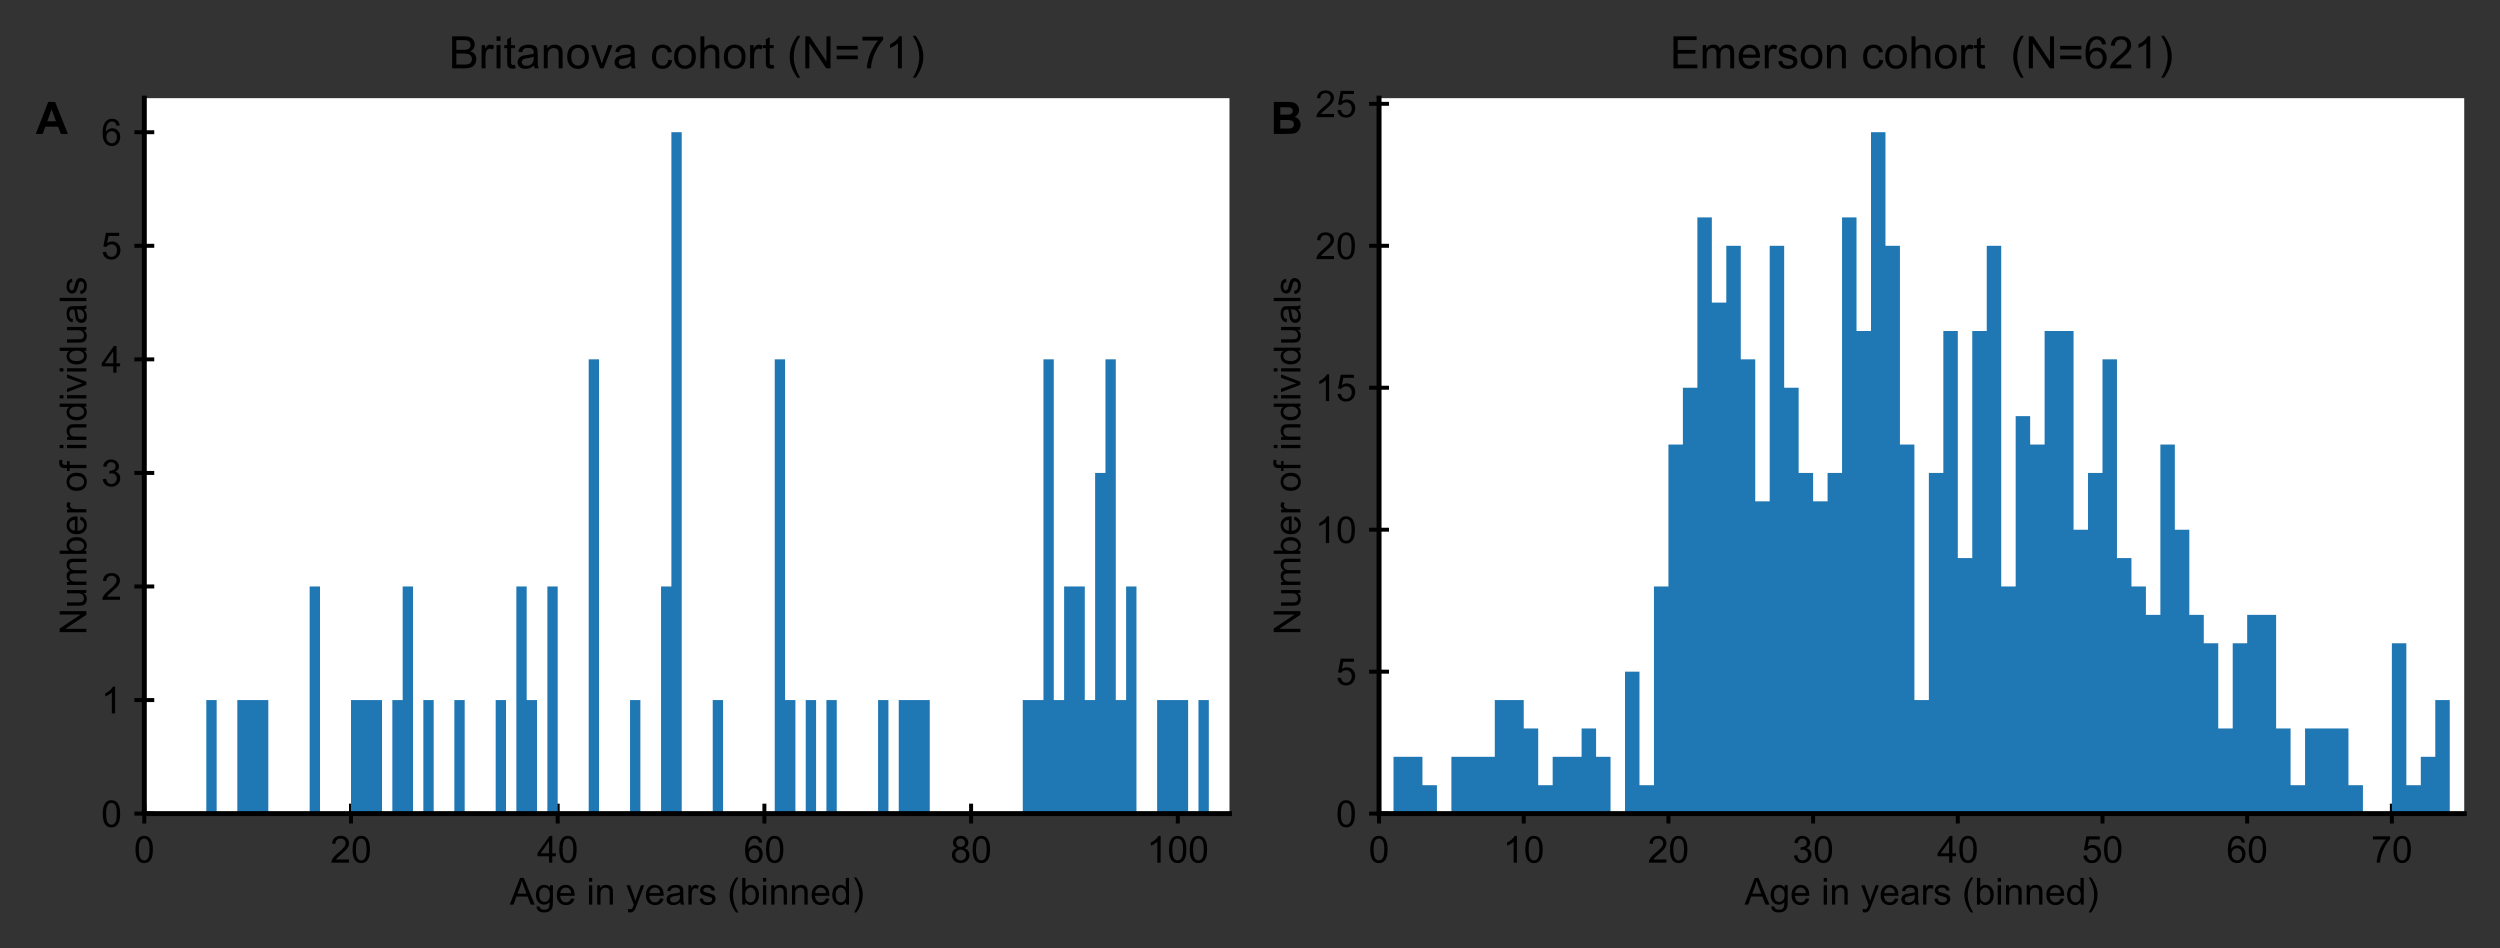 <?xml version="1.0" encoding="utf-8" standalone="no"?>
<!DOCTYPE svg PUBLIC "-//W3C//DTD SVG 1.1//EN"
  "http://www.w3.org/Graphics/SVG/1.1/DTD/svg11.dtd">
<!-- Created with matplotlib (https://matplotlib.org/) -->
<svg height="190.803pt" version="1.1" viewBox="0 0 503.041 190.803" width="503.041pt" xmlns="http://www.w3.org/2000/svg" xmlns:xlink="http://www.w3.org/1999/xlink">
 <rect x="0" y="0" width="503.041" height="190.803" fill="#333333" stroke="none"/>
 <defs>
  <style type="text/css">
*{stroke-linecap:butt;stroke-linejoin:round;}
  </style>
 </defs>
 <g id="figure_1">
  <g id="patch_1">
   <path d="M 0 190.803 
L 503.041 190.803 
L 503.041 0 
L 0 0 
z
" style="fill:none;"/>
  </g>
  <g id="axes_1">
   <g id="patch_2">
    <path d="M 29.036 163.712 
L 247.391 163.712 
L 247.391 19.752 
L 29.036 19.752 
z
" style="fill:#ffffff;"/>
   </g>
   <g id="matplotlib.axis_1">
    <g id="xtick_1">
     <g id="line2d_1">
      <defs>
       <path d="M 0 2 
L 0 -2 
" id="m8b877fedbc" style="stroke:#000000;stroke-width:0.8;"/>
      </defs>
      <g>
       <use style="stroke:#000000;stroke-width:0.8;" x="29.036" xlink:href="#m8b877fedbc" y="163.712"/>
      </g>
     </g>
     <g id="text_1">
      <!-- 0 -->
      <defs>
       <path d="M 4.156 35.297 
Q 4.156 48 6.766 55.734 
Q 9.375 63.484 14.516 67.672 
Q 19.672 71.875 27.484 71.875 
Q 33.25 71.875 37.594 69.547 
Q 41.938 67.234 44.766 62.859 
Q 47.609 58.5 49.219 52.219 
Q 50.828 45.953 50.828 35.297 
Q 50.828 22.703 48.234 14.969 
Q 45.656 7.234 40.5 3 
Q 35.359 -1.219 27.484 -1.219 
Q 17.141 -1.219 11.234 6.203 
Q 4.156 15.141 4.156 35.297 
z
M 13.188 35.297 
Q 13.188 17.672 17.312 11.828 
Q 21.438 6 27.484 6 
Q 33.547 6 37.672 11.859 
Q 41.797 17.719 41.797 35.297 
Q 41.797 52.984 37.672 58.781 
Q 33.547 64.594 27.391 64.594 
Q 21.344 64.594 17.719 59.469 
Q 13.188 52.938 13.188 35.297 
z
" id="ArialMT-48"/>
      </defs>
      <g transform="translate(26.951 173.578)scale(0.075 -0.075)">
       <use xlink:href="#ArialMT-48"/>
      </g>
     </g>
    </g>
    <g id="xtick_2">
     <g id="line2d_2">
      <g>
       <use style="stroke:#000000;stroke-width:0.8;" x="70.627" xlink:href="#m8b877fedbc" y="163.712"/>
      </g>
     </g>
     <g id="text_2">
      <!-- 20 -->
      <defs>
       <path d="M 50.344 8.453 
L 50.344 0 
L 3.031 0 
Q 2.938 3.172 4.047 6.109 
Q 5.859 10.938 9.828 15.625 
Q 13.812 20.312 21.344 26.469 
Q 33.016 36.031 37.109 41.625 
Q 41.219 47.219 41.219 52.203 
Q 41.219 57.422 37.469 61 
Q 33.734 64.594 27.734 64.594 
Q 21.391 64.594 17.578 60.781 
Q 13.766 56.984 13.719 50.25 
L 4.688 51.172 
Q 5.609 61.281 11.656 66.578 
Q 17.719 71.875 27.938 71.875 
Q 38.234 71.875 44.234 66.156 
Q 50.25 60.453 50.25 52 
Q 50.25 47.703 48.484 43.547 
Q 46.734 39.406 42.656 34.812 
Q 38.578 30.219 29.109 22.219 
Q 21.188 15.578 18.938 13.203 
Q 16.703 10.844 15.234 8.453 
z
" id="ArialMT-50"/>
      </defs>
      <g transform="translate(66.458 173.578)scale(0.075 -0.075)">
       <use xlink:href="#ArialMT-50"/>
       <use x="55.615" xlink:href="#ArialMT-48"/>
      </g>
     </g>
    </g>
    <g id="xtick_3">
     <g id="line2d_3">
      <g>
       <use style="stroke:#000000;stroke-width:0.8;" x="112.218" xlink:href="#m8b877fedbc" y="163.712"/>
      </g>
     </g>
     <g id="text_3">
      <!-- 40 -->
      <defs>
       <path d="M 32.328 0 
L 32.328 17.141 
L 1.266 17.141 
L 1.266 25.203 
L 33.938 71.578 
L 41.109 71.578 
L 41.109 25.203 
L 50.781 25.203 
L 50.781 17.141 
L 41.109 17.141 
L 41.109 0 
z
M 32.328 25.203 
L 32.328 57.469 
L 9.906 25.203 
z
" id="ArialMT-52"/>
      </defs>
      <g transform="translate(108.049 173.578)scale(0.075 -0.075)">
       <use xlink:href="#ArialMT-52"/>
       <use x="55.615" xlink:href="#ArialMT-48"/>
      </g>
     </g>
    </g>
    <g id="xtick_4">
     <g id="line2d_4">
      <g>
       <use style="stroke:#000000;stroke-width:0.8;" x="153.81" xlink:href="#m8b877fedbc" y="163.712"/>
      </g>
     </g>
     <g id="text_4">
      <!-- 60 -->
      <defs>
       <path d="M 49.75 54.047 
L 41.016 53.375 
Q 39.844 58.547 37.703 60.891 
Q 34.125 64.656 28.906 64.656 
Q 24.703 64.656 21.531 62.312 
Q 17.391 59.281 14.984 53.469 
Q 12.594 47.656 12.5 36.922 
Q 15.672 41.75 20.266 44.094 
Q 24.859 46.438 29.891 46.438 
Q 38.672 46.438 44.844 39.969 
Q 51.031 33.5 51.031 23.25 
Q 51.031 16.5 48.125 10.719 
Q 45.219 4.938 40.141 1.859 
Q 35.062 -1.219 28.609 -1.219 
Q 17.625 -1.219 10.688 6.859 
Q 3.766 14.938 3.766 33.5 
Q 3.766 54.25 11.422 63.672 
Q 18.109 71.875 29.438 71.875 
Q 37.891 71.875 43.281 67.141 
Q 48.688 62.406 49.75 54.047 
z
M 13.875 23.188 
Q 13.875 18.656 15.797 14.5 
Q 17.719 10.359 21.188 8.172 
Q 24.656 6 28.469 6 
Q 34.031 6 38.031 10.484 
Q 42.047 14.984 42.047 22.703 
Q 42.047 30.125 38.078 34.391 
Q 34.125 38.672 28.125 38.672 
Q 22.172 38.672 18.016 34.391 
Q 13.875 30.125 13.875 23.188 
z
" id="ArialMT-54"/>
      </defs>
      <g transform="translate(149.641 173.578)scale(0.075 -0.075)">
       <use xlink:href="#ArialMT-54"/>
       <use x="55.615" xlink:href="#ArialMT-48"/>
      </g>
     </g>
    </g>
    <g id="xtick_5">
     <g id="line2d_5">
      <g>
       <use style="stroke:#000000;stroke-width:0.8;" x="195.401" xlink:href="#m8b877fedbc" y="163.712"/>
      </g>
     </g>
     <g id="text_5">
      <!-- 80 -->
      <defs>
       <path d="M 17.672 38.812 
Q 12.203 40.828 9.562 44.531 
Q 6.938 48.25 6.938 53.422 
Q 6.938 61.234 12.547 66.547 
Q 18.172 71.875 27.484 71.875 
Q 36.859 71.875 42.578 66.422 
Q 48.297 60.984 48.297 53.172 
Q 48.297 48.188 45.672 44.5 
Q 43.062 40.828 37.75 38.812 
Q 44.344 36.672 47.781 31.875 
Q 51.219 27.094 51.219 20.453 
Q 51.219 11.281 44.719 5.031 
Q 38.234 -1.219 27.641 -1.219 
Q 17.047 -1.219 10.547 5.047 
Q 4.047 11.328 4.047 20.703 
Q 4.047 27.688 7.594 32.391 
Q 11.141 37.109 17.672 38.812 
z
M 15.922 53.719 
Q 15.922 48.641 19.188 45.406 
Q 22.469 42.188 27.688 42.188 
Q 32.766 42.188 36.016 45.375 
Q 39.266 48.578 39.266 53.219 
Q 39.266 58.062 35.906 61.359 
Q 32.562 64.656 27.594 64.656 
Q 22.562 64.656 19.234 61.422 
Q 15.922 58.203 15.922 53.719 
z
M 13.094 20.656 
Q 13.094 16.891 14.875 13.375 
Q 16.656 9.859 20.172 7.922 
Q 23.688 6 27.734 6 
Q 34.031 6 38.125 10.047 
Q 42.234 14.109 42.234 20.359 
Q 42.234 26.703 38.016 30.859 
Q 33.797 35.016 27.438 35.016 
Q 21.234 35.016 17.156 30.906 
Q 13.094 26.812 13.094 20.656 
z
" id="ArialMT-56"/>
      </defs>
      <g transform="translate(191.232 173.578)scale(0.075 -0.075)">
       <use xlink:href="#ArialMT-56"/>
       <use x="55.615" xlink:href="#ArialMT-48"/>
      </g>
     </g>
    </g>
    <g id="xtick_6">
     <g id="line2d_6">
      <g>
       <use style="stroke:#000000;stroke-width:0.8;" x="236.993" xlink:href="#m8b877fedbc" y="163.712"/>
      </g>
     </g>
     <g id="text_6">
      <!-- 100 -->
      <defs>
       <path d="M 37.25 0 
L 28.469 0 
L 28.469 56 
Q 25.297 52.984 20.141 49.953 
Q 14.984 46.922 10.891 45.406 
L 10.891 53.906 
Q 18.266 57.375 23.781 62.297 
Q 29.297 67.234 31.594 71.875 
L 37.25 71.875 
z
" id="ArialMT-49"/>
      </defs>
      <g transform="translate(230.739 173.578)scale(0.075 -0.075)">
       <use xlink:href="#ArialMT-49"/>
       <use x="55.615" xlink:href="#ArialMT-48"/>
       <use x="111.23" xlink:href="#ArialMT-48"/>
      </g>
     </g>
    </g>
    <g id="text_7">
     <!-- Age in years (binned) -->
     <defs>
      <path d="M -0.141 0 
L 27.344 71.578 
L 37.547 71.578 
L 66.844 0 
L 56.062 0 
L 47.703 21.688 
L 17.781 21.688 
L 9.906 0 
z
M 20.516 29.391 
L 44.781 29.391 
L 37.312 49.219 
Q 33.891 58.25 32.234 64.062 
Q 30.859 57.172 28.375 50.391 
z
" id="ArialMT-65"/>
      <path d="M 4.984 -4.297 
L 13.531 -5.562 
Q 14.062 -9.516 16.5 -11.328 
Q 19.781 -13.766 25.438 -13.766 
Q 31.547 -13.766 34.859 -11.328 
Q 38.188 -8.891 39.359 -4.5 
Q 40.047 -1.812 39.984 6.781 
Q 34.234 0 25.641 0 
Q 14.938 0 9.078 7.719 
Q 3.219 15.438 3.219 26.219 
Q 3.219 33.641 5.906 39.906 
Q 8.594 46.188 13.688 49.609 
Q 18.797 53.031 25.688 53.031 
Q 34.859 53.031 40.828 45.609 
L 40.828 51.859 
L 48.922 51.859 
L 48.922 7.031 
Q 48.922 -5.078 46.453 -10.125 
Q 44 -15.188 38.641 -18.109 
Q 33.297 -21.047 25.484 -21.047 
Q 16.219 -21.047 10.5 -16.875 
Q 4.781 -12.703 4.984 -4.297 
z
M 12.25 26.859 
Q 12.25 16.656 16.297 11.969 
Q 20.359 7.281 26.469 7.281 
Q 32.516 7.281 36.609 11.938 
Q 40.719 16.609 40.719 26.562 
Q 40.719 36.078 36.5 40.906 
Q 32.281 45.75 26.312 45.75 
Q 20.453 45.75 16.344 40.984 
Q 12.25 36.234 12.25 26.859 
z
" id="ArialMT-103"/>
      <path d="M 42.094 16.703 
L 51.172 15.578 
Q 49.031 7.625 43.219 3.219 
Q 37.406 -1.172 28.375 -1.172 
Q 17 -1.172 10.328 5.828 
Q 3.656 12.844 3.656 25.484 
Q 3.656 38.578 10.391 45.797 
Q 17.141 53.031 27.875 53.031 
Q 38.281 53.031 44.875 45.953 
Q 51.469 38.875 51.469 26.031 
Q 51.469 25.25 51.422 23.688 
L 12.75 23.688 
Q 13.234 15.141 17.578 10.594 
Q 21.922 6.062 28.422 6.062 
Q 33.25 6.062 36.672 8.594 
Q 40.094 11.141 42.094 16.703 
z
M 13.234 30.906 
L 42.188 30.906 
Q 41.609 37.453 38.875 40.719 
Q 34.672 45.797 27.984 45.797 
Q 21.922 45.797 17.797 41.75 
Q 13.672 37.703 13.234 30.906 
z
" id="ArialMT-101"/>
      <path id="ArialMT-32"/>
      <path d="M 6.641 61.469 
L 6.641 71.578 
L 15.438 71.578 
L 15.438 61.469 
z
M 6.641 0 
L 6.641 51.859 
L 15.438 51.859 
L 15.438 0 
z
" id="ArialMT-105"/>
      <path d="M 6.594 0 
L 6.594 51.859 
L 14.5 51.859 
L 14.5 44.484 
Q 20.219 53.031 31 53.031 
Q 35.688 53.031 39.625 51.344 
Q 43.562 49.656 45.516 46.922 
Q 47.469 44.188 48.25 40.438 
Q 48.734 37.984 48.734 31.891 
L 48.734 0 
L 39.938 0 
L 39.938 31.547 
Q 39.938 36.922 38.906 39.578 
Q 37.891 42.234 35.281 43.812 
Q 32.672 45.406 29.156 45.406 
Q 23.531 45.406 19.453 41.844 
Q 15.375 38.281 15.375 28.328 
L 15.375 0 
z
" id="ArialMT-110"/>
      <path d="M 6.203 -19.969 
L 5.219 -11.719 
Q 8.109 -12.5 10.25 -12.5 
Q 13.188 -12.5 14.938 -11.516 
Q 16.703 -10.547 17.828 -8.797 
Q 18.656 -7.469 20.516 -2.25 
Q 20.75 -1.516 21.297 -0.094 
L 1.609 51.859 
L 11.078 51.859 
L 21.875 21.828 
Q 23.969 16.109 25.641 9.812 
Q 27.156 15.875 29.25 21.625 
L 40.328 51.859 
L 49.125 51.859 
L 29.391 -0.875 
Q 26.219 -9.422 24.469 -12.641 
Q 22.125 -17 19.094 -19.016 
Q 16.062 -21.047 11.859 -21.047 
Q 9.328 -21.047 6.203 -19.969 
z
" id="ArialMT-121"/>
      <path d="M 40.438 6.391 
Q 35.547 2.25 31.031 0.531 
Q 26.516 -1.172 21.344 -1.172 
Q 12.797 -1.172 8.203 3 
Q 3.609 7.172 3.609 13.672 
Q 3.609 17.484 5.344 20.625 
Q 7.078 23.781 9.891 25.688 
Q 12.703 27.594 16.219 28.562 
Q 18.797 29.25 24.031 29.891 
Q 34.672 31.156 39.703 32.906 
Q 39.75 34.719 39.75 35.203 
Q 39.75 40.578 37.25 42.781 
Q 33.891 45.75 27.25 45.75 
Q 21.047 45.75 18.094 43.578 
Q 15.141 41.406 13.719 35.891 
L 5.125 37.062 
Q 6.297 42.578 8.984 45.969 
Q 11.672 49.359 16.75 51.188 
Q 21.828 53.031 28.516 53.031 
Q 35.156 53.031 39.297 51.469 
Q 43.453 49.906 45.406 47.531 
Q 47.359 45.172 48.141 41.547 
Q 48.578 39.312 48.578 33.453 
L 48.578 21.734 
Q 48.578 9.469 49.141 6.219 
Q 49.703 2.984 51.375 0 
L 42.188 0 
Q 40.828 2.734 40.438 6.391 
z
M 39.703 26.031 
Q 34.906 24.078 25.344 22.703 
Q 19.922 21.922 17.672 20.938 
Q 15.438 19.969 14.203 18.094 
Q 12.984 16.219 12.984 13.922 
Q 12.984 10.406 15.641 8.062 
Q 18.312 5.719 23.438 5.719 
Q 28.516 5.719 32.469 7.938 
Q 36.422 10.156 38.281 14.016 
Q 39.703 17 39.703 22.797 
z
" id="ArialMT-97"/>
      <path d="M 6.5 0 
L 6.5 51.859 
L 14.406 51.859 
L 14.406 44 
Q 17.438 49.516 20 51.266 
Q 22.562 53.031 25.641 53.031 
Q 30.078 53.031 34.672 50.203 
L 31.641 42.047 
Q 28.422 43.953 25.203 43.953 
Q 22.312 43.953 20.016 42.219 
Q 17.719 40.484 16.75 37.406 
Q 15.281 32.719 15.281 27.156 
L 15.281 0 
z
" id="ArialMT-114"/>
      <path d="M 3.078 15.484 
L 11.766 16.844 
Q 12.5 11.625 15.844 8.844 
Q 19.188 6.062 25.203 6.062 
Q 31.25 6.062 34.172 8.516 
Q 37.109 10.984 37.109 14.312 
Q 37.109 17.281 34.516 19 
Q 32.719 20.172 25.531 21.969 
Q 15.875 24.422 12.141 26.203 
Q 8.406 27.984 6.469 31.125 
Q 4.547 34.281 4.547 38.094 
Q 4.547 41.547 6.125 44.5 
Q 7.719 47.469 10.453 49.422 
Q 12.5 50.922 16.031 51.969 
Q 19.578 53.031 23.641 53.031 
Q 29.734 53.031 34.344 51.266 
Q 38.969 49.516 41.156 46.5 
Q 43.359 43.5 44.188 38.484 
L 35.594 37.312 
Q 35.016 41.312 32.203 43.547 
Q 29.391 45.797 24.266 45.797 
Q 18.219 45.797 15.625 43.797 
Q 13.031 41.797 13.031 39.109 
Q 13.031 37.406 14.109 36.031 
Q 15.188 34.625 17.484 33.688 
Q 18.797 33.203 25.25 31.453 
Q 34.578 28.953 38.25 27.359 
Q 41.938 25.781 44.031 22.75 
Q 46.141 19.734 46.141 15.234 
Q 46.141 10.844 43.578 6.953 
Q 41.016 3.078 36.172 0.953 
Q 31.344 -1.172 25.25 -1.172 
Q 15.141 -1.172 9.844 3.031 
Q 4.547 7.234 3.078 15.484 
z
" id="ArialMT-115"/>
      <path d="M 23.391 -21.047 
Q 16.109 -11.859 11.078 0.438 
Q 6.062 12.75 6.062 25.922 
Q 6.062 37.547 9.812 48.188 
Q 14.203 60.547 23.391 72.797 
L 29.688 72.797 
Q 23.781 62.641 21.875 58.297 
Q 18.891 51.562 17.188 44.234 
Q 15.094 35.109 15.094 25.875 
Q 15.094 2.391 29.688 -21.047 
z
" id="ArialMT-40"/>
      <path d="M 14.703 0 
L 6.547 0 
L 6.547 71.578 
L 15.328 71.578 
L 15.328 46.047 
Q 20.906 53.031 29.547 53.031 
Q 34.328 53.031 38.594 51.094 
Q 42.875 49.172 45.625 45.672 
Q 48.391 42.188 49.953 37.25 
Q 51.516 32.328 51.516 26.703 
Q 51.516 13.375 44.922 6.094 
Q 38.328 -1.172 29.109 -1.172 
Q 19.922 -1.172 14.703 6.5 
z
M 14.594 26.312 
Q 14.594 17 17.141 12.844 
Q 21.297 6.062 28.375 6.062 
Q 34.125 6.062 38.328 11.062 
Q 42.531 16.062 42.531 25.984 
Q 42.531 36.141 38.5 40.969 
Q 34.469 45.797 28.766 45.797 
Q 23 45.797 18.797 40.797 
Q 14.594 35.797 14.594 26.312 
z
" id="ArialMT-98"/>
      <path d="M 40.234 0 
L 40.234 6.547 
Q 35.297 -1.172 25.734 -1.172 
Q 19.531 -1.172 14.328 2.25 
Q 9.125 5.672 6.266 11.797 
Q 3.422 17.922 3.422 25.875 
Q 3.422 33.641 6 39.969 
Q 8.594 46.297 13.766 49.656 
Q 18.953 53.031 25.344 53.031 
Q 30.031 53.031 33.688 51.047 
Q 37.359 49.078 39.656 45.906 
L 39.656 71.578 
L 48.391 71.578 
L 48.391 0 
z
M 12.453 25.875 
Q 12.453 15.922 16.641 10.984 
Q 20.844 6.062 26.562 6.062 
Q 32.328 6.062 36.344 10.766 
Q 40.375 15.484 40.375 25.141 
Q 40.375 35.797 36.266 40.766 
Q 32.172 45.75 26.172 45.75 
Q 20.312 45.75 16.375 40.969 
Q 12.453 36.188 12.453 25.875 
z
" id="ArialMT-100"/>
      <path d="M 12.359 -21.047 
L 6.062 -21.047 
Q 20.656 2.391 20.656 25.875 
Q 20.656 35.062 18.562 44.094 
Q 16.891 51.422 13.922 58.156 
Q 12.016 62.547 6.062 72.797 
L 12.359 72.797 
Q 21.531 60.547 25.922 48.188 
Q 29.688 37.547 29.688 25.922 
Q 29.688 12.75 24.625 0.438 
Q 19.578 -11.859 12.359 -21.047 
z
" id="ArialMT-41"/>
     </defs>
     <g transform="translate(102.585 182.026)scale(0.075 -0.075)">
      <use xlink:href="#ArialMT-65"/>
      <use x="66.699" xlink:href="#ArialMT-103"/>
      <use x="122.314" xlink:href="#ArialMT-101"/>
      <use x="177.93" xlink:href="#ArialMT-32"/>
      <use x="205.713" xlink:href="#ArialMT-105"/>
      <use x="227.93" xlink:href="#ArialMT-110"/>
      <use x="283.545" xlink:href="#ArialMT-32"/>
      <use x="311.328" xlink:href="#ArialMT-121"/>
      <use x="361.328" xlink:href="#ArialMT-101"/>
      <use x="416.943" xlink:href="#ArialMT-97"/>
      <use x="472.559" xlink:href="#ArialMT-114"/>
      <use x="505.859" xlink:href="#ArialMT-115"/>
      <use x="555.859" xlink:href="#ArialMT-32"/>
      <use x="583.643" xlink:href="#ArialMT-40"/>
      <use x="616.943" xlink:href="#ArialMT-98"/>
      <use x="672.559" xlink:href="#ArialMT-105"/>
      <use x="694.775" xlink:href="#ArialMT-110"/>
      <use x="750.391" xlink:href="#ArialMT-110"/>
      <use x="806.006" xlink:href="#ArialMT-101"/>
      <use x="861.621" xlink:href="#ArialMT-100"/>
      <use x="917.236" xlink:href="#ArialMT-41"/>
     </g>
    </g>
   </g>
   <g id="matplotlib.axis_2">
    <g id="ytick_1">
     <g id="line2d_7">
      <defs>
       <path d="M 2 0 
L -2 -0 
" id="m6c499bcf7b" style="stroke:#000000;stroke-width:0.8;"/>
      </defs>
      <g>
       <use style="stroke:#000000;stroke-width:0.8;" x="29.036" xlink:href="#m6c499bcf7b" y="163.712"/>
      </g>
     </g>
     <g id="text_8">
      <!-- 0 -->
      <g transform="translate(20.366 166.395)scale(0.075 -0.075)">
       <use xlink:href="#ArialMT-48"/>
      </g>
     </g>
    </g>
    <g id="ytick_2">
     <g id="line2d_8">
      <g>
       <use style="stroke:#000000;stroke-width:0.8;" x="29.036" xlink:href="#m6c499bcf7b" y="140.861"/>
      </g>
     </g>
     <g id="text_9">
      <!-- 1 -->
      <g transform="translate(20.366 143.544)scale(0.075 -0.075)">
       <use xlink:href="#ArialMT-49"/>
      </g>
     </g>
    </g>
    <g id="ytick_3">
     <g id="line2d_9">
      <g>
       <use style="stroke:#000000;stroke-width:0.8;" x="29.036" xlink:href="#m6c499bcf7b" y="118.01"/>
      </g>
     </g>
     <g id="text_10">
      <!-- 2 -->
      <g transform="translate(20.366 120.693)scale(0.075 -0.075)">
       <use xlink:href="#ArialMT-50"/>
      </g>
     </g>
    </g>
    <g id="ytick_4">
     <g id="line2d_10">
      <g>
       <use style="stroke:#000000;stroke-width:0.8;" x="29.036" xlink:href="#m6c499bcf7b" y="95.159"/>
      </g>
     </g>
     <g id="text_11">
      <!-- 3 -->
      <defs>
       <path d="M 4.203 18.891 
L 12.984 20.062 
Q 14.5 12.594 18.141 9.297 
Q 21.781 6 27 6 
Q 33.203 6 37.469 10.297 
Q 41.75 14.594 41.75 20.953 
Q 41.75 27 37.797 30.922 
Q 33.844 34.859 27.734 34.859 
Q 25.25 34.859 21.531 33.891 
L 22.516 41.609 
Q 23.391 41.5 23.922 41.5 
Q 29.547 41.5 34.031 44.422 
Q 38.531 47.359 38.531 53.469 
Q 38.531 58.297 35.25 61.469 
Q 31.984 64.656 26.812 64.656 
Q 21.688 64.656 18.266 61.422 
Q 14.844 58.203 13.875 51.766 
L 5.078 53.328 
Q 6.688 62.156 12.391 67.016 
Q 18.109 71.875 26.609 71.875 
Q 32.469 71.875 37.391 69.359 
Q 42.328 66.844 44.938 62.5 
Q 47.562 58.156 47.562 53.266 
Q 47.562 48.641 45.062 44.828 
Q 42.578 41.016 37.703 38.766 
Q 44.047 37.312 47.562 32.688 
Q 51.078 28.078 51.078 21.141 
Q 51.078 11.766 44.234 5.25 
Q 37.406 -1.266 26.953 -1.266 
Q 17.531 -1.266 11.297 4.344 
Q 5.078 9.969 4.203 18.891 
z
" id="ArialMT-51"/>
      </defs>
      <g transform="translate(20.366 97.842)scale(0.075 -0.075)">
       <use xlink:href="#ArialMT-51"/>
      </g>
     </g>
    </g>
    <g id="ytick_5">
     <g id="line2d_11">
      <g>
       <use style="stroke:#000000;stroke-width:0.8;" x="29.036" xlink:href="#m6c499bcf7b" y="72.309"/>
      </g>
     </g>
     <g id="text_12">
      <!-- 4 -->
      <g transform="translate(20.366 74.992)scale(0.075 -0.075)">
       <use xlink:href="#ArialMT-52"/>
      </g>
     </g>
    </g>
    <g id="ytick_6">
     <g id="line2d_12">
      <g>
       <use style="stroke:#000000;stroke-width:0.8;" x="29.036" xlink:href="#m6c499bcf7b" y="49.458"/>
      </g>
     </g>
     <g id="text_13">
      <!-- 5 -->
      <defs>
       <path d="M 4.156 18.75 
L 13.375 19.531 
Q 14.406 12.797 18.141 9.391 
Q 21.875 6 27.156 6 
Q 33.5 6 37.891 10.781 
Q 42.281 15.578 42.281 23.484 
Q 42.281 31 38.062 35.344 
Q 33.844 39.703 27 39.703 
Q 22.75 39.703 19.328 37.766 
Q 15.922 35.844 13.969 32.766 
L 5.719 33.844 
L 12.641 70.609 
L 48.25 70.609 
L 48.25 62.203 
L 19.672 62.203 
L 15.828 42.969 
Q 22.266 47.469 29.344 47.469 
Q 38.719 47.469 45.156 40.969 
Q 51.609 34.469 51.609 24.266 
Q 51.609 14.547 45.953 7.469 
Q 39.062 -1.219 27.156 -1.219 
Q 17.391 -1.219 11.203 4.25 
Q 5.031 9.719 4.156 18.75 
z
" id="ArialMT-53"/>
      </defs>
      <g transform="translate(20.366 52.141)scale(0.075 -0.075)">
       <use xlink:href="#ArialMT-53"/>
      </g>
     </g>
    </g>
    <g id="ytick_7">
     <g id="line2d_13">
      <g>
       <use style="stroke:#000000;stroke-width:0.8;" x="29.036" xlink:href="#m6c499bcf7b" y="26.607"/>
      </g>
     </g>
     <g id="text_14">
      <!-- 6 -->
      <g transform="translate(20.366 29.29)scale(0.075 -0.075)">
       <use xlink:href="#ArialMT-54"/>
      </g>
     </g>
    </g>
    <g id="text_15">
     <!-- Number of individuals -->
     <defs>
      <path d="M 7.625 0 
L 7.625 71.578 
L 17.328 71.578 
L 54.938 15.375 
L 54.938 71.578 
L 64.016 71.578 
L 64.016 0 
L 54.297 0 
L 16.703 56.25 
L 16.703 0 
z
" id="ArialMT-78"/>
      <path d="M 40.578 0 
L 40.578 7.625 
Q 34.516 -1.172 24.125 -1.172 
Q 19.531 -1.172 15.547 0.578 
Q 11.578 2.344 9.641 5 
Q 7.719 7.672 6.938 11.531 
Q 6.391 14.109 6.391 19.734 
L 6.391 51.859 
L 15.188 51.859 
L 15.188 23.094 
Q 15.188 16.219 15.719 13.812 
Q 16.547 10.359 19.234 8.375 
Q 21.922 6.391 25.875 6.391 
Q 29.828 6.391 33.297 8.422 
Q 36.766 10.453 38.203 13.938 
Q 39.656 17.438 39.656 24.078 
L 39.656 51.859 
L 48.438 51.859 
L 48.438 0 
z
" id="ArialMT-117"/>
      <path d="M 6.594 0 
L 6.594 51.859 
L 14.453 51.859 
L 14.453 44.578 
Q 16.891 48.391 20.938 50.703 
Q 25 53.031 30.172 53.031 
Q 35.938 53.031 39.625 50.641 
Q 43.312 48.25 44.828 43.953 
Q 50.984 53.031 60.844 53.031 
Q 68.562 53.031 72.703 48.75 
Q 76.859 44.484 76.859 35.594 
L 76.859 0 
L 68.109 0 
L 68.109 32.672 
Q 68.109 37.938 67.25 40.25 
Q 66.406 42.578 64.156 43.984 
Q 61.922 45.406 58.891 45.406 
Q 53.422 45.406 49.797 41.766 
Q 46.188 38.141 46.188 30.125 
L 46.188 0 
L 37.406 0 
L 37.406 33.688 
Q 37.406 39.547 35.25 42.469 
Q 33.109 45.406 28.219 45.406 
Q 24.516 45.406 21.359 43.453 
Q 18.219 41.5 16.797 37.734 
Q 15.375 33.984 15.375 26.906 
L 15.375 0 
z
" id="ArialMT-109"/>
      <path d="M 3.328 25.922 
Q 3.328 40.328 11.328 47.266 
Q 18.016 53.031 27.641 53.031 
Q 38.328 53.031 45.109 46.016 
Q 51.906 39.016 51.906 26.656 
Q 51.906 16.656 48.906 10.906 
Q 45.906 5.172 40.156 2 
Q 34.422 -1.172 27.641 -1.172 
Q 16.75 -1.172 10.031 5.812 
Q 3.328 12.797 3.328 25.922 
z
M 12.359 25.922 
Q 12.359 15.969 16.703 11.016 
Q 21.047 6.062 27.641 6.062 
Q 34.188 6.062 38.531 11.031 
Q 42.875 16.016 42.875 26.219 
Q 42.875 35.844 38.5 40.797 
Q 34.125 45.75 27.641 45.75 
Q 21.047 45.75 16.703 40.812 
Q 12.359 35.891 12.359 25.922 
z
" id="ArialMT-111"/>
      <path d="M 8.688 0 
L 8.688 45.016 
L 0.922 45.016 
L 0.922 51.859 
L 8.688 51.859 
L 8.688 57.375 
Q 8.688 62.594 9.625 65.141 
Q 10.891 68.562 14.078 70.672 
Q 17.281 72.797 23.047 72.797 
Q 26.766 72.797 31.25 71.922 
L 29.938 64.266 
Q 27.203 64.75 24.75 64.75 
Q 20.75 64.75 19.094 63.031 
Q 17.438 61.328 17.438 56.641 
L 17.438 51.859 
L 27.547 51.859 
L 27.547 45.016 
L 17.438 45.016 
L 17.438 0 
z
" id="ArialMT-102"/>
      <path d="M 21 0 
L 1.266 51.859 
L 10.547 51.859 
L 21.688 20.797 
Q 23.484 15.766 25 10.359 
Q 26.172 14.453 28.266 20.219 
L 39.797 51.859 
L 48.828 51.859 
L 29.203 0 
z
" id="ArialMT-118"/>
      <path d="M 6.391 0 
L 6.391 71.578 
L 15.188 71.578 
L 15.188 0 
z
" id="ArialMT-108"/>
     </defs>
     <g transform="translate(17.376 127.774)rotate(-90)scale(0.075 -0.075)">
      <use xlink:href="#ArialMT-78"/>
      <use x="72.217" xlink:href="#ArialMT-117"/>
      <use x="127.832" xlink:href="#ArialMT-109"/>
      <use x="211.133" xlink:href="#ArialMT-98"/>
      <use x="266.748" xlink:href="#ArialMT-101"/>
      <use x="322.363" xlink:href="#ArialMT-114"/>
      <use x="355.664" xlink:href="#ArialMT-32"/>
      <use x="383.447" xlink:href="#ArialMT-111"/>
      <use x="439.062" xlink:href="#ArialMT-102"/>
      <use x="466.846" xlink:href="#ArialMT-32"/>
      <use x="494.629" xlink:href="#ArialMT-105"/>
      <use x="516.846" xlink:href="#ArialMT-110"/>
      <use x="572.461" xlink:href="#ArialMT-100"/>
      <use x="628.076" xlink:href="#ArialMT-105"/>
      <use x="650.293" xlink:href="#ArialMT-118"/>
      <use x="700.293" xlink:href="#ArialMT-105"/>
      <use x="722.51" xlink:href="#ArialMT-100"/>
      <use x="778.125" xlink:href="#ArialMT-117"/>
      <use x="833.74" xlink:href="#ArialMT-97"/>
      <use x="889.355" xlink:href="#ArialMT-108"/>
      <use x="911.572" xlink:href="#ArialMT-115"/>
     </g>
    </g>
   </g>
   <g id="patch_3">
    <path clip-path="url(#p6d70676506)" d="M 29.036 163.712 
L 29.036 163.712 
L 31.115 163.712 
L 31.115 163.712 
L 33.195 163.712 
L 33.195 163.712 
L 35.274 163.712 
L 35.274 163.712 
L 37.354 163.712 
L 37.354 163.712 
L 39.433 163.712 
L 39.433 163.712 
L 41.513 163.712 
L 41.513 140.861 
L 43.593 140.861 
L 43.593 163.712 
L 45.672 163.712 
L 45.672 163.712 
L 47.752 163.712 
L 47.752 140.861 
L 49.831 140.861 
L 49.831 140.861 
L 51.911 140.861 
L 51.911 140.861 
L 53.99 140.861 
L 53.99 163.712 
L 56.07 163.712 
L 56.07 163.712 
L 58.15 163.712 
L 58.15 163.712 
L 60.229 163.712 
L 60.229 163.712 
L 62.309 163.712 
L 62.309 118.01 
L 64.388 118.01 
L 64.388 163.712 
L 66.468 163.712 
L 66.468 163.712 
L 68.547 163.712 
L 68.547 163.712 
L 70.627 163.712 
L 70.627 140.861 
L 72.707 140.861 
L 72.707 140.861 
L 74.786 140.861 
L 74.786 140.861 
L 76.866 140.861 
L 76.866 163.712 
L 78.945 163.712 
L 78.945 140.861 
L 81.025 140.861 
L 81.025 118.01 
L 83.104 118.01 
L 83.104 163.712 
L 85.184 163.712 
L 85.184 140.861 
L 87.264 140.861 
L 87.264 163.712 
L 89.343 163.712 
L 89.343 163.712 
L 91.423 163.712 
L 91.423 140.861 
L 93.502 140.861 
L 93.502 163.712 
L 95.582 163.712 
L 95.582 163.712 
L 97.661 163.712 
L 97.661 163.712 
L 99.741 163.712 
L 99.741 140.861 
L 101.821 140.861 
L 101.821 163.712 
L 103.9 163.712 
L 103.9 118.01 
L 105.98 118.01 
L 105.98 140.861 
L 108.059 140.861 
L 108.059 163.712 
L 110.139 163.712 
L 110.139 118.01 
L 112.218 118.01 
L 112.218 163.712 
L 114.298 163.712 
L 114.298 163.712 
L 116.378 163.712 
L 116.378 163.712 
L 118.457 163.712 
L 118.457 72.309 
L 120.537 72.309 
L 120.537 163.712 
L 122.616 163.712 
L 122.616 163.712 
L 124.696 163.712 
L 124.696 163.712 
L 126.775 163.712 
L 126.775 140.861 
L 128.855 140.861 
L 128.855 163.712 
L 130.935 163.712 
L 130.935 163.712 
L 133.014 163.712 
L 133.014 118.01 
L 135.094 118.01 
L 135.094 26.607 
L 137.173 26.607 
L 137.173 163.712 
L 139.253 163.712 
L 139.253 163.712 
L 141.332 163.712 
L 141.332 163.712 
L 143.412 163.712 
L 143.412 140.861 
L 145.492 140.861 
L 145.492 163.712 
L 147.571 163.712 
L 147.571 163.712 
L 149.651 163.712 
L 149.651 163.712 
L 151.73 163.712 
L 151.73 163.712 
L 153.81 163.712 
L 153.81 163.712 
L 155.89 163.712 
L 155.89 72.309 
L 157.969 72.309 
L 157.969 140.861 
L 160.049 140.861 
L 160.049 163.712 
L 162.128 163.712 
L 162.128 140.861 
L 164.208 140.861 
L 164.208 163.712 
L 166.287 163.712 
L 166.287 140.861 
L 168.367 140.861 
L 168.367 163.712 
L 170.447 163.712 
L 170.447 163.712 
L 172.526 163.712 
L 172.526 163.712 
L 174.606 163.712 
L 174.606 163.712 
L 176.685 163.712 
L 176.685 140.861 
L 178.765 140.861 
L 178.765 163.712 
L 180.844 163.712 
L 180.844 140.861 
L 182.924 140.861 
L 182.924 140.861 
L 185.004 140.861 
L 185.004 140.861 
L 187.083 140.861 
L 187.083 163.712 
L 189.163 163.712 
L 189.163 163.712 
L 191.242 163.712 
L 191.242 163.712 
L 193.322 163.712 
L 193.322 163.712 
L 195.401 163.712 
L 195.401 163.712 
L 197.481 163.712 
L 197.481 163.712 
L 199.561 163.712 
L 199.561 163.712 
L 201.64 163.712 
L 201.64 163.712 
L 203.72 163.712 
L 203.72 163.712 
L 205.799 163.712 
L 205.799 140.861 
L 207.879 140.861 
L 207.879 140.861 
L 209.958 140.861 
L 209.958 72.309 
L 212.038 72.309 
L 212.038 140.861 
L 214.118 140.861 
L 214.118 118.01 
L 216.197 118.01 
L 216.197 118.01 
L 218.277 118.01 
L 218.277 140.861 
L 220.356 140.861 
L 220.356 95.159 
L 222.436 95.159 
L 222.436 72.309 
L 224.515 72.309 
L 224.515 140.861 
L 226.595 140.861 
L 226.595 118.01 
L 228.675 118.01 
L 228.675 163.712 
L 230.754 163.712 
L 230.754 163.712 
L 232.834 163.712 
L 232.834 140.861 
L 234.913 140.861 
L 234.913 140.861 
L 236.993 140.861 
L 236.993 140.861 
L 239.072 140.861 
L 239.072 163.712 
L 241.152 163.712 
L 241.152 140.861 
L 243.232 140.861 
L 243.232 163.712 
L 241.152 163.712 
L 241.152 163.712 
L 239.072 163.712 
L 239.072 163.712 
L 236.993 163.712 
L 236.993 163.712 
L 234.913 163.712 
L 234.913 163.712 
L 232.834 163.712 
L 232.834 163.712 
L 230.754 163.712 
L 230.754 163.712 
L 228.675 163.712 
L 228.675 163.712 
L 226.595 163.712 
L 226.595 163.712 
L 224.515 163.712 
L 224.515 163.712 
L 222.436 163.712 
L 222.436 163.712 
L 220.356 163.712 
L 220.356 163.712 
L 218.277 163.712 
L 218.277 163.712 
L 216.197 163.712 
L 216.197 163.712 
L 214.118 163.712 
L 214.118 163.712 
L 212.038 163.712 
L 212.038 163.712 
L 209.958 163.712 
L 209.958 163.712 
L 207.879 163.712 
L 207.879 163.712 
L 205.799 163.712 
L 205.799 163.712 
L 203.72 163.712 
L 203.72 163.712 
L 201.64 163.712 
L 201.64 163.712 
L 199.561 163.712 
L 199.561 163.712 
L 197.481 163.712 
L 197.481 163.712 
L 195.401 163.712 
L 195.401 163.712 
L 193.322 163.712 
L 193.322 163.712 
L 191.242 163.712 
L 191.242 163.712 
L 189.163 163.712 
L 189.163 163.712 
L 187.083 163.712 
L 187.083 163.712 
L 185.004 163.712 
L 185.004 163.712 
L 182.924 163.712 
L 182.924 163.712 
L 180.844 163.712 
L 180.844 163.712 
L 178.765 163.712 
L 178.765 163.712 
L 176.685 163.712 
L 176.685 163.712 
L 174.606 163.712 
L 174.606 163.712 
L 172.526 163.712 
L 172.526 163.712 
L 170.447 163.712 
L 170.447 163.712 
L 168.367 163.712 
L 168.367 163.712 
L 166.287 163.712 
L 166.287 163.712 
L 164.208 163.712 
L 164.208 163.712 
L 162.128 163.712 
L 162.128 163.712 
L 160.049 163.712 
L 160.049 163.712 
L 157.969 163.712 
L 157.969 163.712 
L 155.89 163.712 
L 155.89 163.712 
L 153.81 163.712 
L 153.81 163.712 
L 151.73 163.712 
L 151.73 163.712 
L 149.651 163.712 
L 149.651 163.712 
L 147.571 163.712 
L 147.571 163.712 
L 145.492 163.712 
L 145.492 163.712 
L 143.412 163.712 
L 143.412 163.712 
L 141.332 163.712 
L 141.332 163.712 
L 139.253 163.712 
L 139.253 163.712 
L 137.173 163.712 
L 137.173 163.712 
L 135.094 163.712 
L 135.094 163.712 
L 133.014 163.712 
L 133.014 163.712 
L 130.935 163.712 
L 130.935 163.712 
L 128.855 163.712 
L 128.855 163.712 
L 126.775 163.712 
L 126.775 163.712 
L 124.696 163.712 
L 124.696 163.712 
L 122.616 163.712 
L 122.616 163.712 
L 120.537 163.712 
L 120.537 163.712 
L 118.457 163.712 
L 118.457 163.712 
L 116.378 163.712 
L 116.378 163.712 
L 114.298 163.712 
L 114.298 163.712 
L 112.218 163.712 
L 112.218 163.712 
L 110.139 163.712 
L 110.139 163.712 
L 108.059 163.712 
L 108.059 163.712 
L 105.98 163.712 
L 105.98 163.712 
L 103.9 163.712 
L 103.9 163.712 
L 101.821 163.712 
L 101.821 163.712 
L 99.741 163.712 
L 99.741 163.712 
L 97.661 163.712 
L 97.661 163.712 
L 95.582 163.712 
L 95.582 163.712 
L 93.502 163.712 
L 93.502 163.712 
L 91.423 163.712 
L 91.423 163.712 
L 89.343 163.712 
L 89.343 163.712 
L 87.264 163.712 
L 87.264 163.712 
L 85.184 163.712 
L 85.184 163.712 
L 83.104 163.712 
L 83.104 163.712 
L 81.025 163.712 
L 81.025 163.712 
L 78.945 163.712 
L 78.945 163.712 
L 76.866 163.712 
L 76.866 163.712 
L 74.786 163.712 
L 74.786 163.712 
L 72.707 163.712 
L 72.707 163.712 
L 70.627 163.712 
L 70.627 163.712 
L 68.547 163.712 
L 68.547 163.712 
L 66.468 163.712 
L 66.468 163.712 
L 64.388 163.712 
L 64.388 163.712 
L 62.309 163.712 
L 62.309 163.712 
L 60.229 163.712 
L 60.229 163.712 
L 58.15 163.712 
L 58.15 163.712 
L 56.07 163.712 
L 56.07 163.712 
L 53.99 163.712 
L 53.99 163.712 
L 51.911 163.712 
L 51.911 163.712 
L 49.831 163.712 
L 49.831 163.712 
L 47.752 163.712 
L 47.752 163.712 
L 45.672 163.712 
L 45.672 163.712 
L 43.593 163.712 
L 43.593 163.712 
L 41.513 163.712 
L 41.513 163.712 
L 39.433 163.712 
L 39.433 163.712 
L 37.354 163.712 
L 37.354 163.712 
L 35.274 163.712 
L 35.274 163.712 
L 33.195 163.712 
L 33.195 163.712 
L 31.115 163.712 
L 31.115 163.712 
z
" style="fill:#1f77b4;"/>
   </g>
   <g id="patch_4">
    <path d="M 29.036 163.712 
L 29.036 19.752 
" style="fill:none;stroke:#000000;stroke-linecap:square;stroke-linejoin:miter;"/>
   </g>
   <g id="patch_5">
    <path d="M 29.036 163.712 
L 247.391 163.712 
" style="fill:none;stroke:#000000;stroke-linecap:square;stroke-linejoin:miter;"/>
   </g>
   <g id="text_16">
    <!-- A -->
    <defs>
     <path d="M 71.828 0 
L 56.109 0 
L 49.859 16.266 
L 21.234 16.266 
L 15.328 0 
L 0 0 
L 27.875 71.578 
L 43.172 71.578 
z
M 45.219 28.328 
L 35.359 54.891 
L 25.688 28.328 
z
" id="Arial-BoldMT-65"/>
    </defs>
    <g transform="translate(7.2 26.95)scale(0.09 -0.09)">
     <use xlink:href="#Arial-BoldMT-65"/>
    </g>
   </g>
   <g id="text_17">
    <!-- Britanova cohort (N=71) -->
    <defs>
     <path d="M 7.328 0 
L 7.328 71.578 
L 34.188 71.578 
Q 42.391 71.578 47.344 69.406 
Q 52.297 67.234 55.094 62.719 
Q 57.906 58.203 57.906 53.266 
Q 57.906 48.688 55.422 44.625 
Q 52.938 40.578 47.906 38.094 
Q 54.391 36.188 57.875 31.594 
Q 61.375 27 61.375 20.75 
Q 61.375 15.719 59.25 11.391 
Q 57.125 7.078 54 4.734 
Q 50.875 2.391 46.156 1.188 
Q 41.453 0 34.625 0 
z
M 16.797 41.5 
L 32.281 41.5 
Q 38.578 41.5 41.312 42.328 
Q 44.922 43.406 46.75 45.891 
Q 48.578 48.391 48.578 52.156 
Q 48.578 55.719 46.875 58.422 
Q 45.172 61.141 41.984 62.141 
Q 38.812 63.141 31.109 63.141 
L 16.797 63.141 
z
M 16.797 8.453 
L 34.625 8.453 
Q 39.203 8.453 41.062 8.797 
Q 44.344 9.375 46.531 10.734 
Q 48.734 12.109 50.141 14.719 
Q 51.562 17.328 51.562 20.75 
Q 51.562 24.75 49.516 27.703 
Q 47.469 30.672 43.828 31.859 
Q 40.188 33.062 33.344 33.062 
L 16.797 33.062 
z
" id="ArialMT-66"/>
     <path d="M 25.781 7.859 
L 27.047 0.094 
Q 23.344 -0.688 20.406 -0.688 
Q 15.625 -0.688 12.984 0.828 
Q 10.359 2.344 9.281 4.812 
Q 8.203 7.281 8.203 15.188 
L 8.203 45.016 
L 1.766 45.016 
L 1.766 51.859 
L 8.203 51.859 
L 8.203 64.703 
L 16.938 69.969 
L 16.938 51.859 
L 25.781 51.859 
L 25.781 45.016 
L 16.938 45.016 
L 16.938 14.703 
Q 16.938 10.938 17.406 9.859 
Q 17.875 8.797 18.922 8.156 
Q 19.969 7.516 21.922 7.516 
Q 23.391 7.516 25.781 7.859 
z
" id="ArialMT-116"/>
     <path d="M 40.438 19 
L 49.078 17.875 
Q 47.656 8.938 41.812 3.875 
Q 35.984 -1.172 27.484 -1.172 
Q 16.844 -1.172 10.375 5.781 
Q 3.906 12.75 3.906 25.734 
Q 3.906 34.125 6.688 40.422 
Q 9.469 46.734 15.156 49.875 
Q 20.844 53.031 27.547 53.031 
Q 35.984 53.031 41.359 48.75 
Q 46.734 44.484 48.25 36.625 
L 39.703 35.297 
Q 38.484 40.531 35.375 43.156 
Q 32.281 45.797 27.875 45.797 
Q 21.234 45.797 17.078 41.031 
Q 12.938 36.281 12.938 25.984 
Q 12.938 15.531 16.938 10.797 
Q 20.953 6.062 27.391 6.062 
Q 32.562 6.062 36.031 9.234 
Q 39.5 12.406 40.438 19 
z
" id="ArialMT-99"/>
     <path d="M 6.594 0 
L 6.594 71.578 
L 15.375 71.578 
L 15.375 45.906 
Q 21.531 53.031 30.906 53.031 
Q 36.672 53.031 40.922 50.75 
Q 45.172 48.484 47 44.484 
Q 48.828 40.484 48.828 32.859 
L 48.828 0 
L 40.047 0 
L 40.047 32.859 
Q 40.047 39.453 37.188 42.453 
Q 34.328 45.453 29.109 45.453 
Q 25.203 45.453 21.75 43.422 
Q 18.312 41.406 16.844 37.938 
Q 15.375 34.469 15.375 28.375 
L 15.375 0 
z
" id="ArialMT-104"/>
     <path d="M 52.828 42.094 
L 5.562 42.094 
L 5.562 50.297 
L 52.828 50.297 
z
M 52.828 20.359 
L 5.562 20.359 
L 5.562 28.562 
L 52.828 28.562 
z
" id="ArialMT-61"/>
     <path d="M 4.734 62.203 
L 4.734 70.656 
L 51.078 70.656 
L 51.078 63.812 
Q 44.234 56.547 37.516 44.484 
Q 30.812 32.422 27.156 19.672 
Q 24.516 10.688 23.781 0 
L 14.75 0 
Q 14.891 8.453 18.062 20.406 
Q 21.234 32.375 27.172 43.484 
Q 33.109 54.594 39.797 62.203 
z
" id="ArialMT-55"/>
    </defs>
    <g transform="translate(90.318 13.752)scale(0.09 -0.09)">
     <use xlink:href="#ArialMT-66"/>
     <use x="66.699" xlink:href="#ArialMT-114"/>
     <use x="100" xlink:href="#ArialMT-105"/>
     <use x="122.217" xlink:href="#ArialMT-116"/>
     <use x="150" xlink:href="#ArialMT-97"/>
     <use x="205.615" xlink:href="#ArialMT-110"/>
     <use x="261.23" xlink:href="#ArialMT-111"/>
     <use x="316.846" xlink:href="#ArialMT-118"/>
     <use x="366.846" xlink:href="#ArialMT-97"/>
     <use x="422.461" xlink:href="#ArialMT-32"/>
     <use x="450.244" xlink:href="#ArialMT-99"/>
     <use x="500.244" xlink:href="#ArialMT-111"/>
     <use x="555.859" xlink:href="#ArialMT-104"/>
     <use x="611.475" xlink:href="#ArialMT-111"/>
     <use x="667.09" xlink:href="#ArialMT-114"/>
     <use x="700.391" xlink:href="#ArialMT-116"/>
     <use x="728.174" xlink:href="#ArialMT-32"/>
     <use x="755.957" xlink:href="#ArialMT-40"/>
     <use x="789.258" xlink:href="#ArialMT-78"/>
     <use x="861.475" xlink:href="#ArialMT-61"/>
     <use x="919.873" xlink:href="#ArialMT-55"/>
     <use x="975.488" xlink:href="#ArialMT-49"/>
     <use x="1031.104" xlink:href="#ArialMT-41"/>
    </g>
   </g>
  </g>
  <g id="axes_2">
   <g id="patch_6">
    <path d="M 277.486 163.712 
L 495.841 163.712 
L 495.841 19.752 
L 277.486 19.752 
z
" style="fill:#ffffff;"/>
   </g>
   <g id="matplotlib.axis_3">
    <g id="xtick_7">
     <g id="line2d_14">
      <g>
       <use style="stroke:#000000;stroke-width:0.8;" x="277.486" xlink:href="#m8b877fedbc" y="163.712"/>
      </g>
     </g>
     <g id="text_18">
      <!-- 0 -->
      <g transform="translate(275.401 173.578)scale(0.075 -0.075)">
       <use xlink:href="#ArialMT-48"/>
      </g>
     </g>
    </g>
    <g id="xtick_8">
     <g id="line2d_15">
      <g>
       <use style="stroke:#000000;stroke-width:0.8;" x="306.6" xlink:href="#m8b877fedbc" y="163.712"/>
      </g>
     </g>
     <g id="text_19">
      <!-- 10 -->
      <g transform="translate(302.431 173.578)scale(0.075 -0.075)">
       <use xlink:href="#ArialMT-49"/>
       <use x="55.615" xlink:href="#ArialMT-48"/>
      </g>
     </g>
    </g>
    <g id="xtick_9">
     <g id="line2d_16">
      <g>
       <use style="stroke:#000000;stroke-width:0.8;" x="335.714" xlink:href="#m8b877fedbc" y="163.712"/>
      </g>
     </g>
     <g id="text_20">
      <!-- 20 -->
      <g transform="translate(331.545 173.578)scale(0.075 -0.075)">
       <use xlink:href="#ArialMT-50"/>
       <use x="55.615" xlink:href="#ArialMT-48"/>
      </g>
     </g>
    </g>
    <g id="xtick_10">
     <g id="line2d_17">
      <g>
       <use style="stroke:#000000;stroke-width:0.8;" x="364.828" xlink:href="#m8b877fedbc" y="163.712"/>
      </g>
     </g>
     <g id="text_21">
      <!-- 30 -->
      <g transform="translate(360.659 173.578)scale(0.075 -0.075)">
       <use xlink:href="#ArialMT-51"/>
       <use x="55.615" xlink:href="#ArialMT-48"/>
      </g>
     </g>
    </g>
    <g id="xtick_11">
     <g id="line2d_18">
      <g>
       <use style="stroke:#000000;stroke-width:0.8;" x="393.942" xlink:href="#m8b877fedbc" y="163.712"/>
      </g>
     </g>
     <g id="text_22">
      <!-- 40 -->
      <g transform="translate(389.773 173.578)scale(0.075 -0.075)">
       <use xlink:href="#ArialMT-52"/>
       <use x="55.615" xlink:href="#ArialMT-48"/>
      </g>
     </g>
    </g>
    <g id="xtick_12">
     <g id="line2d_19">
      <g>
       <use style="stroke:#000000;stroke-width:0.8;" x="423.056" xlink:href="#m8b877fedbc" y="163.712"/>
      </g>
     </g>
     <g id="text_23">
      <!-- 50 -->
      <g transform="translate(418.887 173.578)scale(0.075 -0.075)">
       <use xlink:href="#ArialMT-53"/>
       <use x="55.615" xlink:href="#ArialMT-48"/>
      </g>
     </g>
    </g>
    <g id="xtick_13">
     <g id="line2d_20">
      <g>
       <use style="stroke:#000000;stroke-width:0.8;" x="452.17" xlink:href="#m8b877fedbc" y="163.712"/>
      </g>
     </g>
     <g id="text_24">
      <!-- 60 -->
      <g transform="translate(448.001 173.578)scale(0.075 -0.075)">
       <use xlink:href="#ArialMT-54"/>
       <use x="55.615" xlink:href="#ArialMT-48"/>
      </g>
     </g>
    </g>
    <g id="xtick_14">
     <g id="line2d_21">
      <g>
       <use style="stroke:#000000;stroke-width:0.8;" x="481.284" xlink:href="#m8b877fedbc" y="163.712"/>
      </g>
     </g>
     <g id="text_25">
      <!-- 70 -->
      <g transform="translate(477.115 173.578)scale(0.075 -0.075)">
       <use xlink:href="#ArialMT-55"/>
       <use x="55.615" xlink:href="#ArialMT-48"/>
      </g>
     </g>
    </g>
    <g id="text_26">
     <!-- Age in years (binned) -->
     <g transform="translate(351.035 182.026)scale(0.075 -0.075)">
      <use xlink:href="#ArialMT-65"/>
      <use x="66.699" xlink:href="#ArialMT-103"/>
      <use x="122.314" xlink:href="#ArialMT-101"/>
      <use x="177.93" xlink:href="#ArialMT-32"/>
      <use x="205.713" xlink:href="#ArialMT-105"/>
      <use x="227.93" xlink:href="#ArialMT-110"/>
      <use x="283.545" xlink:href="#ArialMT-32"/>
      <use x="311.328" xlink:href="#ArialMT-121"/>
      <use x="361.328" xlink:href="#ArialMT-101"/>
      <use x="416.943" xlink:href="#ArialMT-97"/>
      <use x="472.559" xlink:href="#ArialMT-114"/>
      <use x="505.859" xlink:href="#ArialMT-115"/>
      <use x="555.859" xlink:href="#ArialMT-32"/>
      <use x="583.643" xlink:href="#ArialMT-40"/>
      <use x="616.943" xlink:href="#ArialMT-98"/>
      <use x="672.559" xlink:href="#ArialMT-105"/>
      <use x="694.775" xlink:href="#ArialMT-110"/>
      <use x="750.391" xlink:href="#ArialMT-110"/>
      <use x="806.006" xlink:href="#ArialMT-101"/>
      <use x="861.621" xlink:href="#ArialMT-100"/>
      <use x="917.236" xlink:href="#ArialMT-41"/>
     </g>
    </g>
   </g>
   <g id="matplotlib.axis_4">
    <g id="ytick_8">
     <g id="line2d_22">
      <g>
       <use style="stroke:#000000;stroke-width:0.8;" x="277.486" xlink:href="#m6c499bcf7b" y="163.712"/>
      </g>
     </g>
     <g id="text_27">
      <!-- 0 -->
      <g transform="translate(268.817 166.395)scale(0.075 -0.075)">
       <use xlink:href="#ArialMT-48"/>
      </g>
     </g>
    </g>
    <g id="ytick_9">
     <g id="line2d_23">
      <g>
       <use style="stroke:#000000;stroke-width:0.8;" x="277.486" xlink:href="#m6c499bcf7b" y="135.148"/>
      </g>
     </g>
     <g id="text_28">
      <!-- 5 -->
      <g transform="translate(268.817 137.831)scale(0.075 -0.075)">
       <use xlink:href="#ArialMT-53"/>
      </g>
     </g>
    </g>
    <g id="ytick_10">
     <g id="line2d_24">
      <g>
       <use style="stroke:#000000;stroke-width:0.8;" x="277.486" xlink:href="#m6c499bcf7b" y="106.585"/>
      </g>
     </g>
     <g id="text_29">
      <!-- 10 -->
      <g transform="translate(264.648 109.268)scale(0.075 -0.075)">
       <use xlink:href="#ArialMT-49"/>
       <use x="55.615" xlink:href="#ArialMT-48"/>
      </g>
     </g>
    </g>
    <g id="ytick_11">
     <g id="line2d_25">
      <g>
       <use style="stroke:#000000;stroke-width:0.8;" x="277.486" xlink:href="#m6c499bcf7b" y="78.021"/>
      </g>
     </g>
     <g id="text_30">
      <!-- 15 -->
      <g transform="translate(264.648 80.704)scale(0.075 -0.075)">
       <use xlink:href="#ArialMT-49"/>
       <use x="55.615" xlink:href="#ArialMT-53"/>
      </g>
     </g>
    </g>
    <g id="ytick_12">
     <g id="line2d_26">
      <g>
       <use style="stroke:#000000;stroke-width:0.8;" x="277.486" xlink:href="#m6c499bcf7b" y="49.458"/>
      </g>
     </g>
     <g id="text_31">
      <!-- 20 -->
      <g transform="translate(264.648 52.141)scale(0.075 -0.075)">
       <use xlink:href="#ArialMT-50"/>
       <use x="55.615" xlink:href="#ArialMT-48"/>
      </g>
     </g>
    </g>
    <g id="ytick_13">
     <g id="line2d_27">
      <g>
       <use style="stroke:#000000;stroke-width:0.8;" x="277.486" xlink:href="#m6c499bcf7b" y="20.894"/>
      </g>
     </g>
     <g id="text_32">
      <!-- 25 -->
      <g transform="translate(264.648 23.577)scale(0.075 -0.075)">
       <use xlink:href="#ArialMT-50"/>
       <use x="55.615" xlink:href="#ArialMT-53"/>
      </g>
     </g>
    </g>
    <g id="text_33">
     <!-- Number of individuals -->
     <g transform="translate(261.658 127.774)rotate(-90)scale(0.075 -0.075)">
      <use xlink:href="#ArialMT-78"/>
      <use x="72.217" xlink:href="#ArialMT-117"/>
      <use x="127.832" xlink:href="#ArialMT-109"/>
      <use x="211.133" xlink:href="#ArialMT-98"/>
      <use x="266.748" xlink:href="#ArialMT-101"/>
      <use x="322.363" xlink:href="#ArialMT-114"/>
      <use x="355.664" xlink:href="#ArialMT-32"/>
      <use x="383.447" xlink:href="#ArialMT-111"/>
      <use x="439.062" xlink:href="#ArialMT-102"/>
      <use x="466.846" xlink:href="#ArialMT-32"/>
      <use x="494.629" xlink:href="#ArialMT-105"/>
      <use x="516.846" xlink:href="#ArialMT-110"/>
      <use x="572.461" xlink:href="#ArialMT-100"/>
      <use x="628.076" xlink:href="#ArialMT-105"/>
      <use x="650.293" xlink:href="#ArialMT-118"/>
      <use x="700.293" xlink:href="#ArialMT-105"/>
      <use x="722.51" xlink:href="#ArialMT-100"/>
      <use x="778.125" xlink:href="#ArialMT-117"/>
      <use x="833.74" xlink:href="#ArialMT-97"/>
      <use x="889.355" xlink:href="#ArialMT-108"/>
      <use x="911.572" xlink:href="#ArialMT-115"/>
     </g>
    </g>
   </g>
   <g id="patch_7">
    <path clip-path="url(#pf5d3a15c9b)" d="M 277.486 163.712 
L 277.486 163.712 
L 280.397 163.712 
L 280.397 152.286 
L 283.309 152.286 
L 283.309 152.286 
L 286.22 152.286 
L 286.22 157.999 
L 289.131 157.999 
L 289.131 163.712 
L 292.043 163.712 
L 292.043 152.286 
L 294.954 152.286 
L 294.954 152.286 
L 297.866 152.286 
L 297.866 152.286 
L 300.777 152.286 
L 300.777 140.861 
L 303.688 140.861 
L 303.688 140.861 
L 306.6 140.861 
L 306.6 146.574 
L 309.511 146.574 
L 309.511 157.999 
L 312.423 157.999 
L 312.423 152.286 
L 315.334 152.286 
L 315.334 152.286 
L 318.245 152.286 
L 318.245 146.574 
L 321.157 146.574 
L 321.157 152.286 
L 324.068 152.286 
L 324.068 163.712 
L 326.98 163.712 
L 326.98 135.148 
L 329.891 135.148 
L 329.891 157.999 
L 332.802 157.999 
L 332.802 118.01 
L 335.714 118.01 
L 335.714 89.447 
L 338.625 89.447 
L 338.625 78.021 
L 341.537 78.021 
L 341.537 43.745 
L 344.448 43.745 
L 344.448 60.883 
L 347.359 60.883 
L 347.359 49.458 
L 350.271 49.458 
L 350.271 72.309 
L 353.182 72.309 
L 353.182 100.872 
L 356.094 100.872 
L 356.094 49.458 
L 359.005 49.458 
L 359.005 78.021 
L 361.916 78.021 
L 361.916 95.159 
L 364.828 95.159 
L 364.828 100.872 
L 367.739 100.872 
L 367.739 95.159 
L 370.651 95.159 
L 370.651 43.745 
L 373.562 43.745 
L 373.562 66.596 
L 376.473 66.596 
L 376.473 26.607 
L 379.385 26.607 
L 379.385 49.458 
L 382.296 49.458 
L 382.296 89.447 
L 385.208 89.447 
L 385.208 140.861 
L 388.119 140.861 
L 388.119 95.159 
L 391.03 95.159 
L 391.03 66.596 
L 393.942 66.596 
L 393.942 112.297 
L 396.853 112.297 
L 396.853 66.596 
L 399.765 66.596 
L 399.765 49.458 
L 402.676 49.458 
L 402.676 118.01 
L 405.587 118.01 
L 405.587 83.734 
L 408.499 83.734 
L 408.499 89.447 
L 411.41 89.447 
L 411.41 66.596 
L 414.322 66.596 
L 414.322 66.596 
L 417.233 66.596 
L 417.233 106.585 
L 420.144 106.585 
L 420.144 95.159 
L 423.056 95.159 
L 423.056 72.309 
L 425.967 72.309 
L 425.967 112.297 
L 428.879 112.297 
L 428.879 118.01 
L 431.79 118.01 
L 431.79 123.723 
L 434.702 123.723 
L 434.702 89.447 
L 437.613 89.447 
L 437.613 106.585 
L 440.524 106.585 
L 440.524 123.723 
L 443.436 123.723 
L 443.436 129.436 
L 446.347 129.436 
L 446.347 146.574 
L 449.259 146.574 
L 449.259 129.436 
L 452.17 129.436 
L 452.17 123.723 
L 455.081 123.723 
L 455.081 123.723 
L 457.993 123.723 
L 457.993 146.574 
L 460.904 146.574 
L 460.904 157.999 
L 463.816 157.999 
L 463.816 146.574 
L 466.727 146.574 
L 466.727 146.574 
L 469.638 146.574 
L 469.638 146.574 
L 472.55 146.574 
L 472.55 157.999 
L 475.461 157.999 
L 475.461 163.712 
L 478.373 163.712 
L 478.373 163.712 
L 481.284 163.712 
L 481.284 129.436 
L 484.195 129.436 
L 484.195 157.999 
L 487.107 157.999 
L 487.107 152.286 
L 490.018 152.286 
L 490.018 140.861 
L 492.93 140.861 
L 492.93 163.712 
L 490.018 163.712 
L 490.018 163.712 
L 487.107 163.712 
L 487.107 163.712 
L 484.195 163.712 
L 484.195 163.712 
L 481.284 163.712 
L 481.284 163.712 
L 478.373 163.712 
L 478.373 163.712 
L 475.461 163.712 
L 475.461 163.712 
L 472.55 163.712 
L 472.55 163.712 
L 469.638 163.712 
L 469.638 163.712 
L 466.727 163.712 
L 466.727 163.712 
L 463.816 163.712 
L 463.816 163.712 
L 460.904 163.712 
L 460.904 163.712 
L 457.993 163.712 
L 457.993 163.712 
L 455.081 163.712 
L 455.081 163.712 
L 452.17 163.712 
L 452.17 163.712 
L 449.259 163.712 
L 449.259 163.712 
L 446.347 163.712 
L 446.347 163.712 
L 443.436 163.712 
L 443.436 163.712 
L 440.524 163.712 
L 440.524 163.712 
L 437.613 163.712 
L 437.613 163.712 
L 434.702 163.712 
L 434.702 163.712 
L 431.79 163.712 
L 431.79 163.712 
L 428.879 163.712 
L 428.879 163.712 
L 425.967 163.712 
L 425.967 163.712 
L 423.056 163.712 
L 423.056 163.712 
L 420.144 163.712 
L 420.144 163.712 
L 417.233 163.712 
L 417.233 163.712 
L 414.322 163.712 
L 414.322 163.712 
L 411.41 163.712 
L 411.41 163.712 
L 408.499 163.712 
L 408.499 163.712 
L 405.587 163.712 
L 405.587 163.712 
L 402.676 163.712 
L 402.676 163.712 
L 399.765 163.712 
L 399.765 163.712 
L 396.853 163.712 
L 396.853 163.712 
L 393.942 163.712 
L 393.942 163.712 
L 391.03 163.712 
L 391.03 163.712 
L 388.119 163.712 
L 388.119 163.712 
L 385.208 163.712 
L 385.208 163.712 
L 382.296 163.712 
L 382.296 163.712 
L 379.385 163.712 
L 379.385 163.712 
L 376.473 163.712 
L 376.473 163.712 
L 373.562 163.712 
L 373.562 163.712 
L 370.651 163.712 
L 370.651 163.712 
L 367.739 163.712 
L 367.739 163.712 
L 364.828 163.712 
L 364.828 163.712 
L 361.916 163.712 
L 361.916 163.712 
L 359.005 163.712 
L 359.005 163.712 
L 356.094 163.712 
L 356.094 163.712 
L 353.182 163.712 
L 353.182 163.712 
L 350.271 163.712 
L 350.271 163.712 
L 347.359 163.712 
L 347.359 163.712 
L 344.448 163.712 
L 344.448 163.712 
L 341.537 163.712 
L 341.537 163.712 
L 338.625 163.712 
L 338.625 163.712 
L 335.714 163.712 
L 335.714 163.712 
L 332.802 163.712 
L 332.802 163.712 
L 329.891 163.712 
L 329.891 163.712 
L 326.98 163.712 
L 326.98 163.712 
L 324.068 163.712 
L 324.068 163.712 
L 321.157 163.712 
L 321.157 163.712 
L 318.245 163.712 
L 318.245 163.712 
L 315.334 163.712 
L 315.334 163.712 
L 312.423 163.712 
L 312.423 163.712 
L 309.511 163.712 
L 309.511 163.712 
L 306.6 163.712 
L 306.6 163.712 
L 303.688 163.712 
L 303.688 163.712 
L 300.777 163.712 
L 300.777 163.712 
L 297.866 163.712 
L 297.866 163.712 
L 294.954 163.712 
L 294.954 163.712 
L 292.043 163.712 
L 292.043 163.712 
L 289.131 163.712 
L 289.131 163.712 
L 286.22 163.712 
L 286.22 163.712 
L 283.309 163.712 
L 283.309 163.712 
L 280.397 163.712 
L 280.397 163.712 
z
" style="fill:#1f77b4;"/>
   </g>
   <g id="patch_8">
    <path d="M 277.486 163.712 
L 277.486 19.752 
" style="fill:none;stroke:#000000;stroke-linecap:square;stroke-linejoin:miter;"/>
   </g>
   <g id="patch_9">
    <path d="M 277.486 163.712 
L 495.841 163.712 
" style="fill:none;stroke:#000000;stroke-linecap:square;stroke-linejoin:miter;"/>
   </g>
   <g id="text_34">
    <!-- B -->
    <defs>
     <path d="M 7.328 71.578 
L 35.938 71.578 
Q 44.438 71.578 48.609 70.875 
Q 52.781 70.172 56.078 67.922 
Q 59.375 65.672 61.562 61.938 
Q 63.766 58.203 63.766 53.562 
Q 63.766 48.531 61.047 44.328 
Q 58.344 40.141 53.719 38.031 
Q 60.25 36.141 63.766 31.547 
Q 67.281 26.953 67.281 20.75 
Q 67.281 15.875 65.016 11.25 
Q 62.75 6.641 58.812 3.875 
Q 54.891 1.125 49.125 0.484 
Q 45.516 0.094 31.688 0 
L 7.328 0 
z
M 21.781 59.672 
L 21.781 43.109 
L 31.25 43.109 
Q 39.703 43.109 41.75 43.359 
Q 45.453 43.797 47.578 45.922 
Q 49.703 48.047 49.703 51.516 
Q 49.703 54.828 47.875 56.906 
Q 46.047 58.984 42.438 59.422 
Q 40.281 59.672 30.078 59.672 
z
M 21.781 31.203 
L 21.781 12.062 
L 35.156 12.062 
Q 42.969 12.062 45.062 12.5 
Q 48.297 13.094 50.312 15.359 
Q 52.344 17.625 52.344 21.438 
Q 52.344 24.656 50.781 26.906 
Q 49.219 29.156 46.266 30.172 
Q 43.312 31.203 33.453 31.203 
z
" id="Arial-BoldMT-66"/>
    </defs>
    <g transform="translate(255.65 26.95)scale(0.09 -0.09)">
     <use xlink:href="#Arial-BoldMT-66"/>
    </g>
   </g>
   <g id="text_35">
    <!-- Emerson cohort  (N=621) -->
    <defs>
     <path d="M 7.906 0 
L 7.906 71.578 
L 59.672 71.578 
L 59.672 63.141 
L 17.391 63.141 
L 17.391 41.219 
L 56.984 41.219 
L 56.984 32.812 
L 17.391 32.812 
L 17.391 8.453 
L 61.328 8.453 
L 61.328 0 
z
" id="ArialMT-69"/>
    </defs>
    <g transform="translate(336.019 13.752)scale(0.09 -0.09)">
     <use xlink:href="#ArialMT-69"/>
     <use x="66.699" xlink:href="#ArialMT-109"/>
     <use x="150" xlink:href="#ArialMT-101"/>
     <use x="205.615" xlink:href="#ArialMT-114"/>
     <use x="238.916" xlink:href="#ArialMT-115"/>
     <use x="288.916" xlink:href="#ArialMT-111"/>
     <use x="344.531" xlink:href="#ArialMT-110"/>
     <use x="400.146" xlink:href="#ArialMT-32"/>
     <use x="427.93" xlink:href="#ArialMT-99"/>
     <use x="477.93" xlink:href="#ArialMT-111"/>
     <use x="533.545" xlink:href="#ArialMT-104"/>
     <use x="589.16" xlink:href="#ArialMT-111"/>
     <use x="644.775" xlink:href="#ArialMT-114"/>
     <use x="678.076" xlink:href="#ArialMT-116"/>
     <use x="705.859" xlink:href="#ArialMT-32"/>
     <use x="733.643" xlink:href="#ArialMT-32"/>
     <use x="761.426" xlink:href="#ArialMT-40"/>
     <use x="794.727" xlink:href="#ArialMT-78"/>
     <use x="866.943" xlink:href="#ArialMT-61"/>
     <use x="925.342" xlink:href="#ArialMT-54"/>
     <use x="980.957" xlink:href="#ArialMT-50"/>
     <use x="1036.572" xlink:href="#ArialMT-49"/>
     <use x="1092.188" xlink:href="#ArialMT-41"/>
    </g>
   </g>
  </g>
 </g>
 <defs>
  <clipPath id="p6d70676506">
   <rect height="143.96" width="218.355" x="29.036" y="19.752"/>
  </clipPath>
  <clipPath id="pf5d3a15c9b">
   <rect height="143.96" width="218.355" x="277.486" y="19.752"/>
  </clipPath>
 </defs>
</svg>
